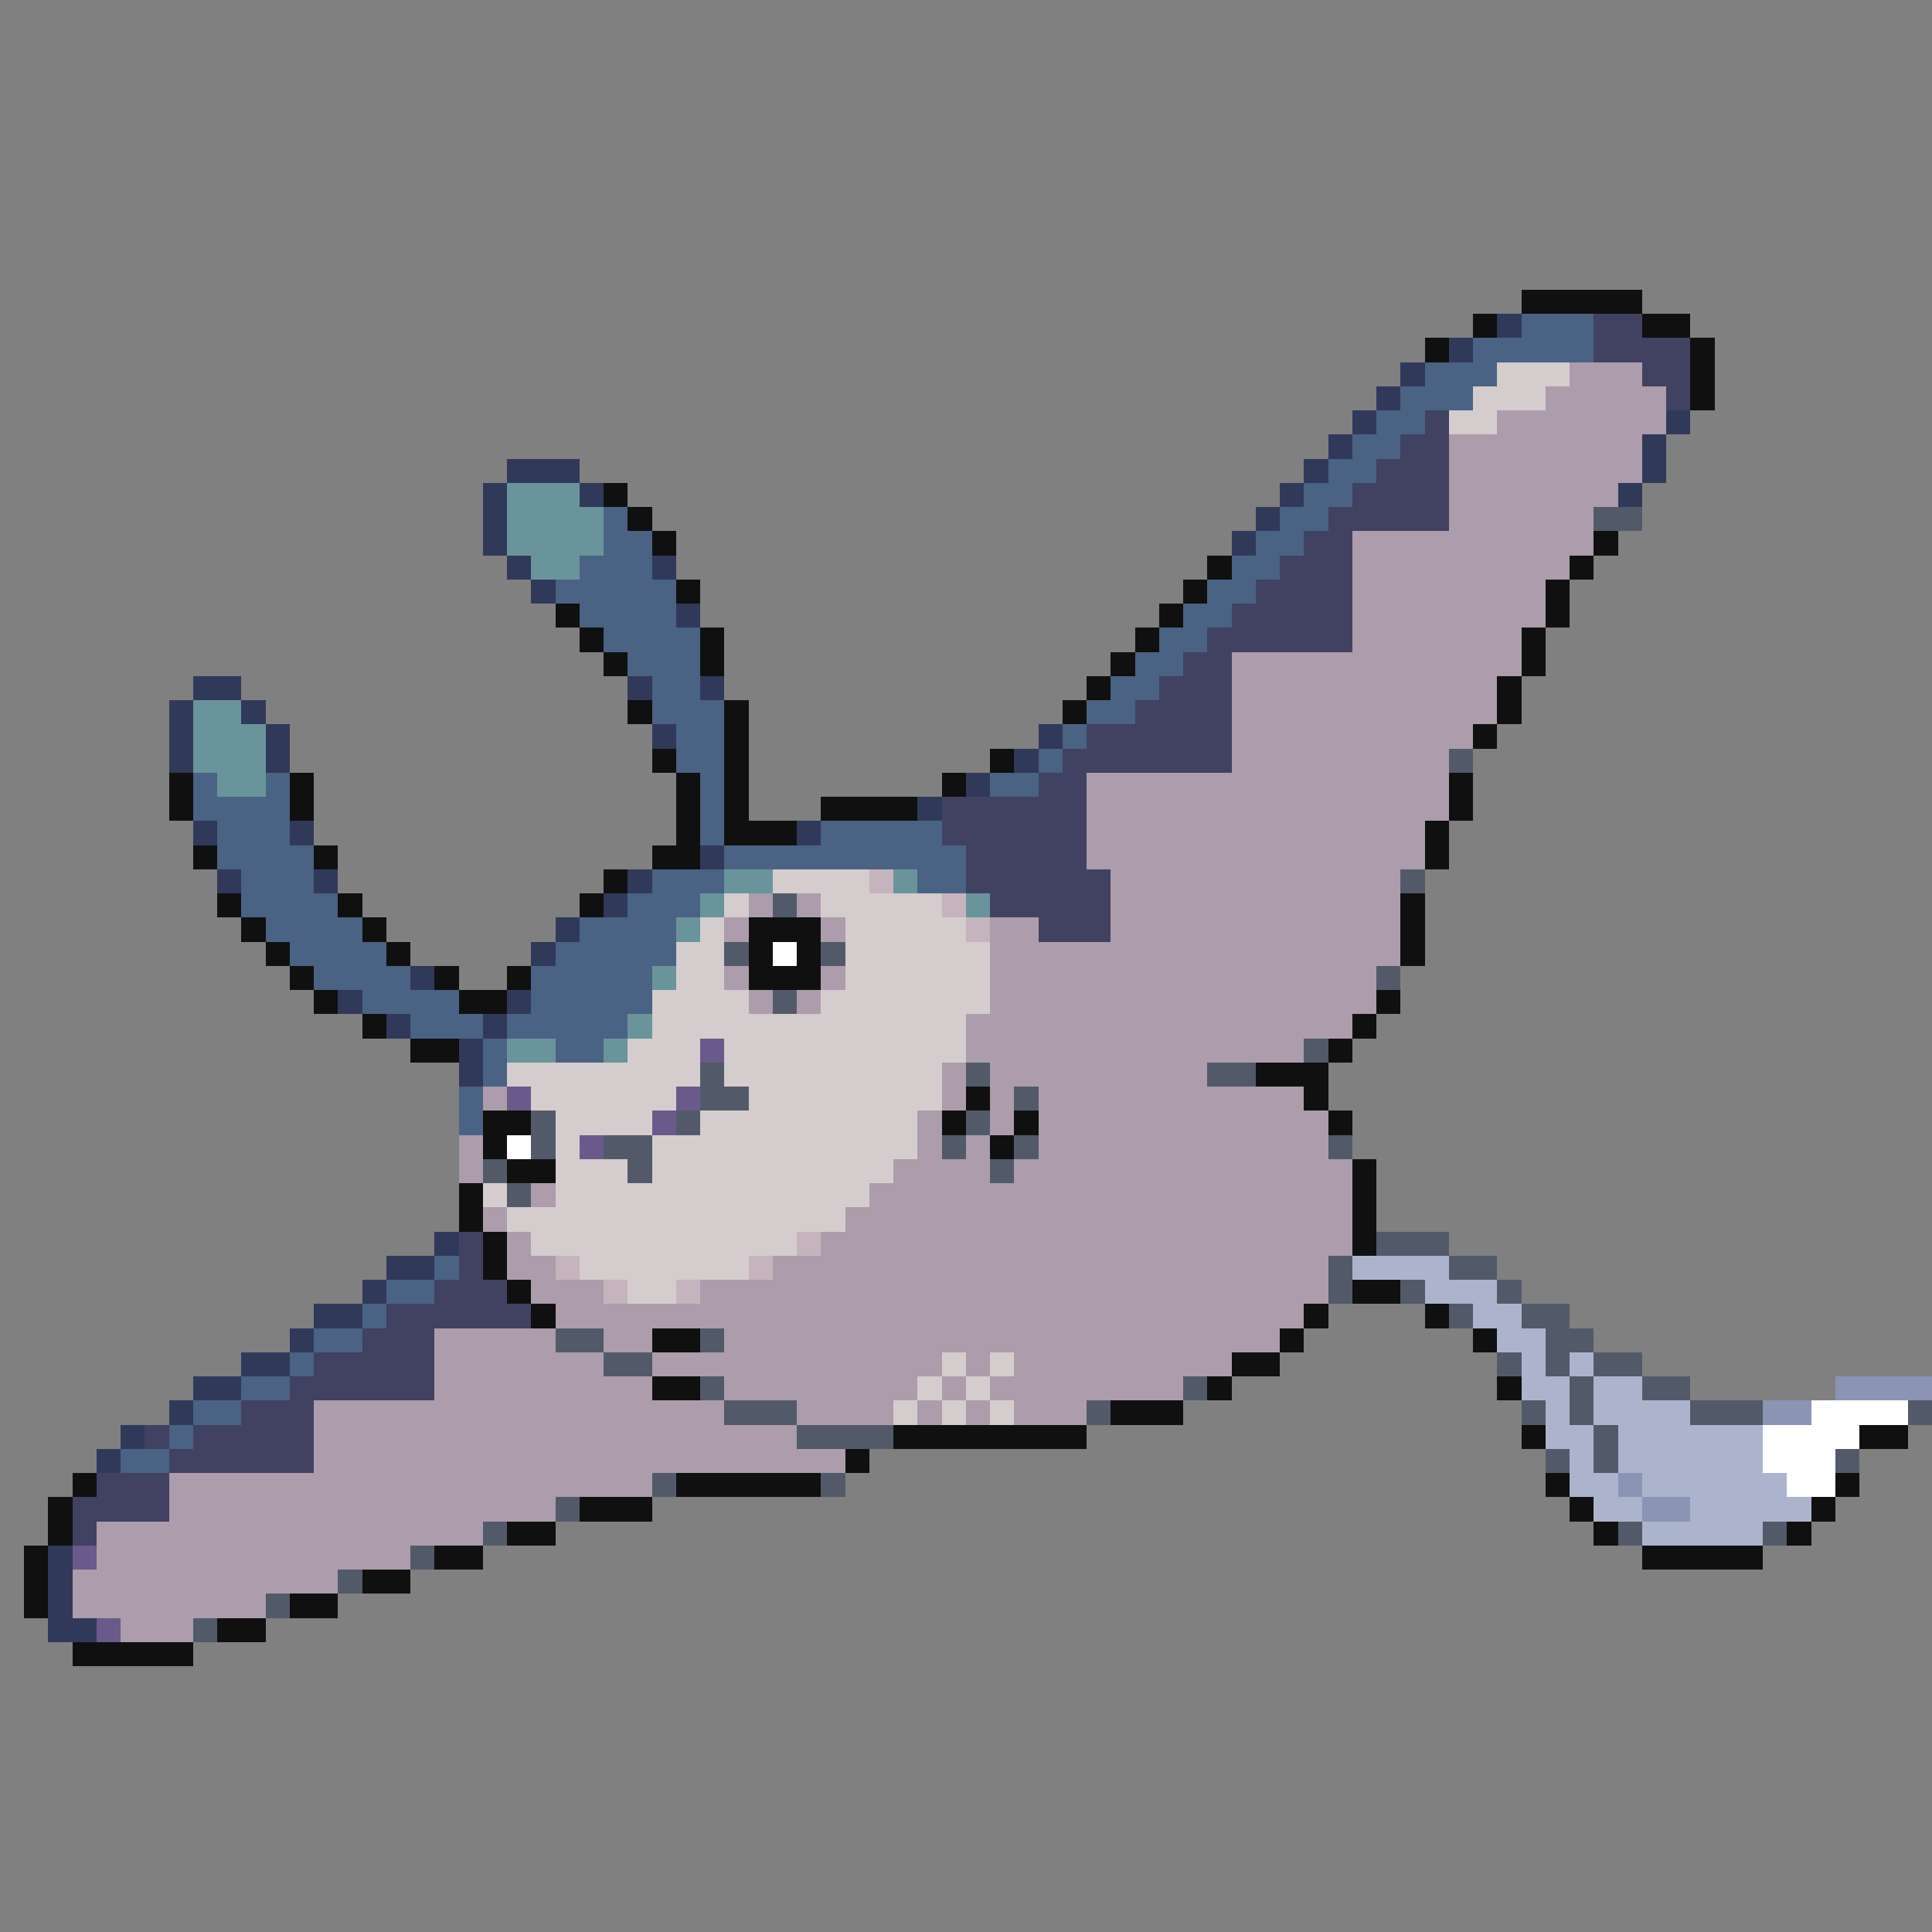<svg xmlns="http://www.w3.org/2000/svg" viewBox="0 -0.5 80 80" shape-rendering="crispEdges">
<rect x="0" y="-0.5" width="80" height="80" fill="#808080" stroke="none"/>
<path stroke="#101010" d="M63 12h5M61 13h1M68 13h2M59 14h1M70 14h1M70 15h1M70 16h1M25 20h1M26 21h1M27 22h1M66 22h1M50 23h1M65 23h1M28 24h1M49 24h1M64 24h1M23 25h1M48 25h1M64 25h1M24 26h1M29 26h1M47 26h1M63 26h1M25 27h1M29 27h1M46 27h1M63 27h1M45 28h1M62 28h1M26 29h1M30 29h1M44 29h1M62 29h1M30 30h1M61 30h1M27 31h1M30 31h1M41 31h1M7 32h1M12 32h1M28 32h1M30 32h1M39 32h1M60 32h1M7 33h1M12 33h1M28 33h1M30 33h1M34 33h4M60 33h1M28 34h1M30 34h3M59 34h1M8 35h1M13 35h1M27 35h2M59 35h1M25 36h1M9 37h1M14 37h1M24 37h1M58 37h1M10 38h1M15 38h1M31 38h3M58 38h1M11 39h1M16 39h1M31 39h1M33 39h1M58 39h1M12 40h1M18 40h1M21 40h1M31 40h3M13 41h1M19 41h2M57 41h1M15 42h1M56 42h1M17 43h2M55 43h1M52 44h3M40 45h1M54 45h1M20 46h2M39 46h1M42 46h1M55 46h1M20 47h1M41 47h1M21 48h2M56 48h1M19 49h1M56 49h1M19 50h1M56 50h1M20 51h1M56 51h1M20 52h1M21 53h1M56 53h2M22 54h1M54 54h1M59 54h1M27 55h2M53 55h1M61 55h1M51 56h2M27 57h2M50 57h1M62 57h1M46 58h3M37 59h8M63 59h1M77 59h2M35 60h1M3 61h1M28 61h6M64 61h1M76 61h1M2 62h1M24 62h3M65 62h1M75 62h1M2 63h1M21 63h2M66 63h1M74 63h1M1 64h1M18 64h2M68 64h5M1 65h1M15 65h2M1 66h1M12 66h2M9 67h2M3 68h5" />
<path stroke="#31395a" d="M62 13h1M60 14h1M58 15h1M57 16h1M56 17h1M69 17h1M55 18h1M68 18h1M21 19h3M54 19h1M68 19h1M20 20h1M24 20h1M53 20h1M67 20h1M20 21h1M52 21h1M20 22h1M51 22h1M21 23h1M27 23h1M22 24h1M28 25h1M8 28h2M26 28h1M29 28h1M7 29h1M10 29h1M7 30h1M11 30h1M27 30h1M43 30h1M7 31h1M11 31h1M42 31h1M40 32h1M38 33h1M8 34h1M12 34h1M33 34h1M29 35h1M9 36h1M13 36h1M26 36h1M25 37h1M23 38h1M22 39h1M17 40h1M14 41h1M21 41h1M16 42h1M20 42h1M19 43h1M19 44h1M18 51h1M16 52h2M15 53h1M13 54h2M12 55h1M10 56h2M8 57h2M7 58h1M5 59h1M4 60h1M2 64h1M2 65h1M2 66h1M2 67h2" />
<path stroke="#4a6283" d="M63 13h3M61 14h5M59 15h3M58 16h3M57 17h2M56 18h2M55 19h2M54 20h2M25 21h1M53 21h2M25 22h2M52 22h2M24 23h3M51 23h2M23 24h5M50 24h2M24 25h4M49 25h2M25 26h4M48 26h2M26 27h3M47 27h2M27 28h2M46 28h2M27 29h3M45 29h2M28 30h2M44 30h1M28 31h2M43 31h1M8 32h1M11 32h1M29 32h1M41 32h2M8 33h4M29 33h1M9 34h3M29 34h1M34 34h5M9 35h4M30 35h10M10 36h3M27 36h3M38 36h2M10 37h4M26 37h3M11 38h4M24 38h4M12 39h4M23 39h5M13 40h4M22 40h5M15 41h4M22 41h5M17 42h3M21 42h5M20 43h1M23 43h2M20 44h1M19 45h1M19 46h1M18 52h1M16 53h2M15 54h1M13 55h2M12 56h1M10 57h2M8 58h2M7 59h1M5 60h2" />
<path stroke="#414162" d="M66 13h2M66 14h4M68 15h2M69 16h1M59 17h1M58 18h2M57 19h3M56 20h4M55 21h5M54 22h2M53 23h3M52 24h4M51 25h5M50 26h6M49 27h2M48 28h3M47 29h4M45 30h6M44 31h7M43 32h2M39 33h6M39 34h6M40 35h5M40 36h6M41 37h5M43 38h3M19 51h1M19 52h1M18 53h3M16 54h6M15 55h3M13 56h5M12 57h6M10 58h3M6 59h1M8 59h5M7 60h6M4 61h3M3 62h4M3 63h1" />
<path stroke="#d5cdcd" d="M62 15h3M61 16h3M60 17h2M32 36h4M30 37h1M34 37h5M29 38h1M35 38h5M28 39h2M35 39h6M28 40h2M35 40h6M27 41h4M34 41h7M27 42h13M26 43h3M30 43h10M21 44h8M30 44h9M22 45h6M31 45h8M23 46h4M29 46h9M23 47h1M27 47h11M23 48h3M27 48h10M20 49h1M23 49h13M21 50h14M22 51h11M24 52h7M26 53h2M39 56h1M41 56h1M38 57h1M40 57h1M37 58h1M39 58h1M41 58h1" />
<path stroke="#ac9cac" d="M65 15h3M64 16h5M62 17h7M60 18h8M60 19h8M60 20h7M60 21h6M56 22h10M56 23h9M56 24h8M56 25h8M56 26h7M51 27h12M51 28h11M51 29h11M51 30h10M51 31h9M45 32h15M45 33h15M45 34h14M45 35h14M46 36h12M31 37h1M33 37h1M46 37h12M30 38h1M34 38h1M41 38h2M46 38h12M41 39h17M30 40h1M34 40h1M41 40h16M31 41h1M33 41h1M41 41h16M40 42h16M40 43h14M39 44h1M41 44h9M20 45h1M39 45h1M41 45h1M43 45h11M38 46h1M41 46h1M43 46h12M19 47h1M38 47h1M40 47h1M43 47h12M19 48h1M37 48h4M42 48h14M22 49h1M36 49h20M20 50h1M35 50h21M21 51h1M34 51h22M21 52h2M32 52h23M22 53h3M29 53h26M23 54h31M18 55h5M25 55h2M30 55h23M18 56h7M27 56h12M40 56h1M42 56h9M18 57h9M30 57h8M39 57h1M41 57h8M13 58h17M33 58h4M38 58h1M40 58h1M42 58h3M13 59h20M13 60h22M7 61h20M7 62h16M4 63h16M4 64h13M3 65h11M3 66h8M5 67h3" />
<path stroke="#6a949c" d="M21 20h3M21 21h4M21 22h4M22 23h2M8 29h2M8 30h3M8 31h3M9 32h2M30 36h2M37 36h1M29 37h1M40 37h1M28 38h1M27 40h1M26 42h1M21 43h2M25 43h1" />
<path stroke="#525a6a" d="M66 21h2M60 31h1M58 36h1M32 37h1M30 39h1M34 39h1M57 40h1M32 41h1M54 43h1M29 44h1M40 44h1M50 44h2M29 45h2M42 45h1M22 46h1M28 46h1M40 46h1M22 47h1M25 47h2M39 47h1M42 47h1M55 47h1M20 48h1M26 48h1M41 48h1M21 49h1M57 51h3M55 52h1M60 52h2M55 53h1M58 53h1M62 53h1M60 54h1M63 54h2M23 55h2M29 55h1M64 55h2M25 56h2M62 56h1M64 56h1M66 56h2M29 57h1M49 57h1M65 57h1M68 57h2M30 58h3M45 58h1M63 58h1M65 58h1M70 58h3M79 58h1M33 59h4M66 59h1M64 60h1M66 60h1M76 60h1M27 61h1M34 61h1M23 62h1M20 63h1M67 63h1M73 63h1M17 64h1M14 65h1M11 66h1M8 67h1" />
<path stroke="#c5b4bd" d="M36 36h1M39 37h1M40 38h1M33 51h1M23 52h1M31 52h1M25 53h1M28 53h1" />
<path stroke="#ffffff" d="M32 39h1M21 47h1M75 58h4M73 59h4M73 60h3M74 61h2" />
<path stroke="#6a5a8b" d="M29 43h1M21 45h1M28 45h1M27 46h1M24 47h1M3 64h1M4 67h1" />
<path stroke="#acb4cd" d="M56 52h4M59 53h3M61 54h2M62 55h2M63 56h1M65 56h1M63 57h2M66 57h2M64 58h1M66 58h4M64 59h2M67 59h6M65 60h1M67 60h6M65 61h2M68 61h6M66 62h2M70 62h5M68 63h5" />
<path stroke="#8b94b4" d="M76 57h4M73 58h2M67 61h1M68 62h2" />
</svg>